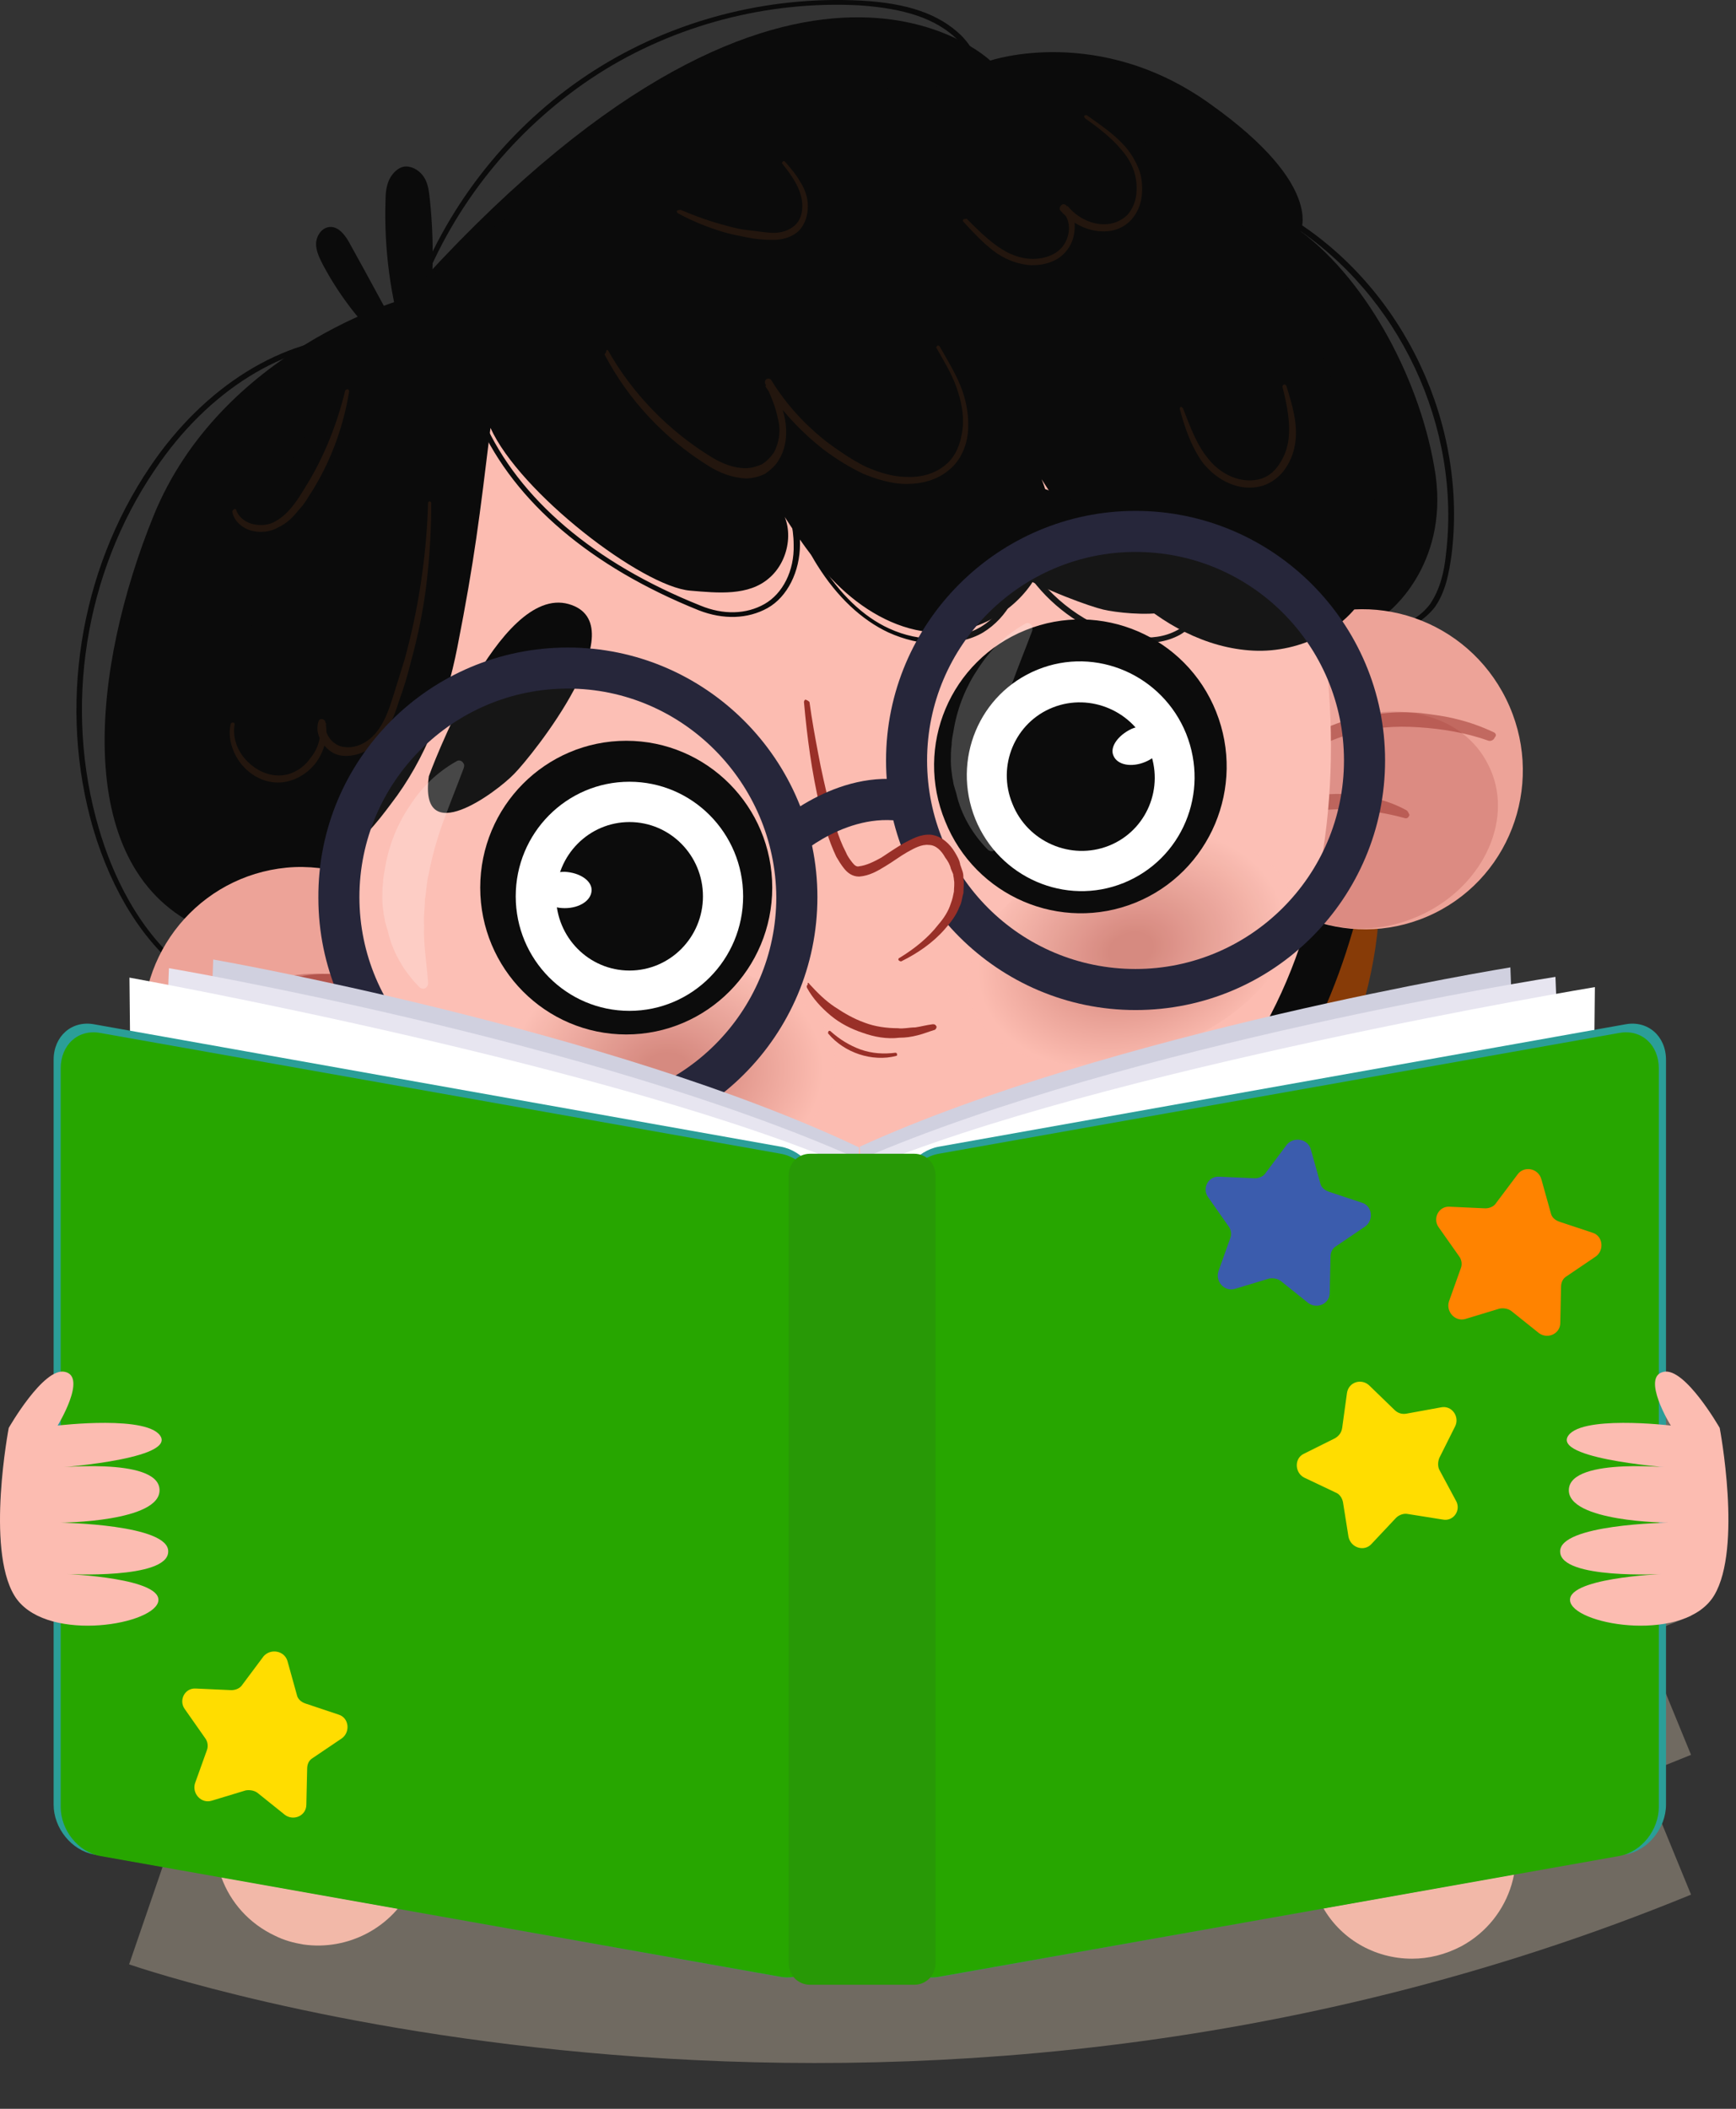 <svg width="28" height="34" viewBox="0 0 28 34" fill="none" xmlns="http://www.w3.org/2000/svg">
<rect x="0" y="0" width="28" height="34" fill="#333333" stroke="none"/>
<path d="M4.894 31.351C4.741 31.325 4.589 31.287 4.436 31.21C3.595 30.816 3.239 29.835 3.633 28.995L5.697 24.563C6.091 23.722 7.072 23.366 7.912 23.76C8.753 24.155 9.11 25.136 8.715 25.976L6.652 30.408C6.333 31.083 5.607 31.453 4.894 31.351Z" fill="#EDA398"/>
<path d="M22.774 31.58C22.175 31.58 21.602 31.262 21.309 30.701L18.979 26.397C18.546 25.582 18.839 24.576 19.654 24.13C20.469 23.697 21.475 23.99 21.921 24.805L24.251 29.109C24.684 29.924 24.391 30.93 23.576 31.376C23.309 31.516 23.041 31.58 22.774 31.58Z" fill="#EDA398"/>
<path d="M20.185 28.714C21.93 28.816 23.815 26.919 23.815 26.919C23.815 26.919 22.656 21.812 19.128 21.443C16.721 21.213 14.607 21.302 14.123 21.328C13.627 21.302 11.424 21.213 9.017 21.443C5.489 21.812 4.33 26.919 4.33 26.919C4.33 26.919 6.228 28.816 7.96 28.714L7.437 28.689C7.437 28.689 10.277 29.975 14.072 30.001C14.085 30.001 14.111 30.001 14.123 30.001C14.136 30.001 14.162 30.001 14.174 30.001C17.97 29.975 20.708 28.689 20.708 28.689L20.185 28.714Z" fill="#F26952"/>
<path opacity="0.3" d="M3.146 21.825C3.146 21.825 14.201 25.62 26.032 20.768" stroke="#FEE9CD" stroke-width="6.55" stroke-miterlimit="10"/>
<path opacity="0.3" d="M3.146 24.079C3.146 24.079 14.201 27.874 26.032 23.022" stroke="#FEE9CD" stroke-width="6.55" stroke-miterlimit="10"/>
<path opacity="0.3" d="M3.146 26.32C3.146 26.32 14.201 30.115 26.032 25.263" stroke="#FEE9CD" stroke-width="6.55" stroke-miterlimit="10"/>
<path opacity="0.3" d="M3.146 28.574C3.146 28.574 14.201 32.37 26.032 27.517" stroke="#FEE9CD" stroke-width="6.55" stroke-miterlimit="10"/>
<path d="M11.464 21.506C10.789 21.621 10.789 22.169 10.789 22.169C10.789 23.328 11.732 24.27 12.89 24.27H14.304C15.641 24.27 16.736 23.328 16.736 21.99C16.736 21.99 16.787 21.392 16.074 21.392C15.17 21.392 13.463 21.163 11.464 21.506Z" fill="#F1583A"/>
<path d="M4.192 26.97C4.255 26.881 4.383 26.855 4.485 26.906C4.93 27.186 6.331 27.95 7.847 27.989C7.961 27.989 8.063 28.078 8.063 28.192L8.076 28.6C8.076 28.727 7.974 28.829 7.859 28.829C6.102 28.804 4.574 27.925 4.052 27.645C3.72 27.454 4.192 26.97 4.192 26.97Z" fill="#F1583A"/>
<path d="M23.931 26.97C23.867 26.881 23.74 26.855 23.638 26.906C23.192 27.186 21.792 27.95 20.276 27.989C20.162 27.989 20.06 28.078 20.06 28.192L20.047 28.6C20.047 28.727 20.149 28.829 20.263 28.829C22.021 28.804 23.549 27.925 24.071 27.645C24.402 27.454 23.931 26.97 23.931 26.97Z" fill="#F1583A"/>
<path d="M8.496 20.78C8.013 20.78 7.529 20.691 7.083 20.5C6.026 20.055 5.198 19.074 4.943 17.941L5.02 17.928C5.262 19.023 6.064 19.991 7.108 20.424C8.153 20.87 9.388 20.768 10.356 20.182L10.394 20.258C9.834 20.602 9.171 20.78 8.496 20.78Z" fill="#0B0B0B"/>
<path d="M4.701 16.297C4.115 16.297 3.504 16.094 2.995 15.712C2.32 15.202 1.81 14.387 1.505 13.368C0.932 11.407 1.275 9.217 2.422 7.523C3.3 6.224 4.561 5.447 5.796 5.422V5.511C4.587 5.536 3.351 6.3 2.498 7.574C1.365 9.242 1.021 11.407 1.594 13.356C1.798 14.056 2.218 15.024 3.046 15.661C3.822 16.247 4.867 16.399 5.631 16.03L5.669 16.107C5.376 16.234 5.045 16.297 4.701 16.297Z" fill="#0B0B0B"/>
<path d="M22.467 10.159C22.429 10.159 22.391 10.159 22.352 10.147L22.365 10.07C22.645 10.121 22.913 9.943 23.066 9.739C23.231 9.497 23.295 9.204 23.32 8.95C23.575 6.886 22.569 4.747 20.824 3.626L20.875 3.55C22.658 4.683 23.677 6.861 23.41 8.962C23.371 9.23 23.32 9.535 23.142 9.79C22.989 9.981 22.747 10.159 22.467 10.159Z" fill="#0B0B0B"/>
<path d="M17.768 19.227C17.984 19.558 18.392 19.685 18.748 19.634C19.117 19.584 19.449 19.38 19.741 19.138C21.257 17.928 22.123 15.75 21.919 13.674" stroke="#873B07" stroke-width="0.619" stroke-miterlimit="10"/>
<path d="M6.548 4.81C6.548 4.81 3.568 5.625 2.473 8.325C1.492 10.745 1.136 13.916 3.173 14.922C3.173 14.922 4.409 18.399 5.275 18.615C6.153 18.832 6.675 21.073 10.292 20.717C13.909 20.36 16.214 21.124 17.895 19.545C17.895 19.545 19.474 19.762 20.964 17.074C21.996 15.215 22.2 13.356 22.302 12.197C22.404 11.038 22.378 9.879 22.378 9.879C22.378 9.879 23.359 9.14 23.155 7.663C22.938 6.186 22.072 4.543 20.977 3.728C20.977 3.728 21.359 2.989 19.538 1.69C17.73 0.378 15.972 0.977 15.972 0.977C15.972 0.977 12.737 -2.143 6.548 4.81Z" fill="#0B0B0B"/>
<path d="M13.807 23.442H13.693C12.572 23.442 11.668 23.086 11.668 21.965V18.59C11.668 17.469 12.572 16.565 13.693 16.565H13.807C14.928 16.565 15.832 17.469 15.832 18.59V21.965C15.845 23.086 14.928 23.442 13.807 23.442Z" fill="#FCBCB1"/>
<path opacity="0.2" d="M15.844 20.844V18.59C15.844 17.469 14.94 16.565 13.819 16.565H13.705C12.584 16.565 11.68 17.469 11.68 18.59V21.188C12.558 21.315 14.036 21.379 15.844 20.844Z" fill="#993028"/>
<path d="M7.427 16.451C7.491 17.877 6.395 19.074 4.982 19.138C3.568 19.201 2.371 18.093 2.307 16.667C2.244 15.241 3.339 14.044 4.752 13.98C6.166 13.929 7.363 15.037 7.427 16.451Z" fill="#EDA398"/>
<path opacity="0.2" d="M5.144 19.059C6.247 19.011 7.108 18.219 7.067 17.292C7.026 16.364 6.099 15.652 4.995 15.701C3.892 15.749 3.031 16.541 3.072 17.468C3.113 18.396 4.041 19.108 5.144 19.059Z" fill="#993028"/>
<path opacity="0.2" d="M5.144 19.059C6.247 19.011 7.108 18.219 7.067 17.292C7.026 16.364 6.099 15.652 4.995 15.701C3.892 15.749 3.031 16.541 3.072 17.468C3.113 18.396 4.041 19.108 5.144 19.059Z" fill="#993028"/>
<path opacity="0.5" d="M2.754 17.049C2.881 16.883 3.009 16.73 3.162 16.603C3.302 16.463 3.467 16.336 3.633 16.234C3.964 16.005 4.359 15.852 4.754 15.763C4.957 15.712 5.161 15.699 5.365 15.699L5.67 15.724C5.772 15.724 5.874 15.763 5.976 15.775C6.18 15.801 6.371 15.89 6.549 15.954C6.651 15.979 6.727 16.043 6.817 16.081L7.084 16.221C7.122 16.247 7.135 16.297 7.122 16.336C7.097 16.374 7.059 16.387 7.008 16.374H6.995L6.74 16.247C6.651 16.208 6.575 16.157 6.473 16.132C6.294 16.081 6.116 16.005 5.925 15.979C5.556 15.903 5.174 15.915 4.804 15.992C4.435 16.068 4.091 16.234 3.76 16.425C3.442 16.629 3.136 16.871 2.881 17.151C2.856 17.189 2.792 17.189 2.767 17.151C2.729 17.125 2.729 17.087 2.754 17.049Z" fill="#993028"/>
<path opacity="0.5" d="M4.585 17.482C4.763 17.215 4.993 16.998 5.247 16.82C5.515 16.642 5.808 16.527 6.126 16.451C6.279 16.412 6.444 16.4 6.597 16.4C6.763 16.412 6.916 16.412 7.068 16.463C7.221 16.489 7.374 16.552 7.514 16.603C7.654 16.667 7.794 16.744 7.922 16.82C7.947 16.833 7.96 16.871 7.947 16.909C7.934 16.934 7.896 16.947 7.871 16.934H7.858C7.718 16.884 7.591 16.807 7.45 16.756C7.31 16.718 7.17 16.667 7.03 16.654C6.737 16.603 6.444 16.616 6.164 16.68C5.884 16.744 5.617 16.858 5.362 17.024C5.12 17.177 4.878 17.367 4.661 17.559C4.636 17.584 4.598 17.584 4.572 17.559C4.572 17.533 4.572 17.508 4.585 17.482Z" fill="#993028"/>
<path d="M23.142 14.721C24.409 14.095 24.924 12.55 24.292 11.27C23.66 9.989 22.119 9.459 20.852 10.085C19.584 10.711 19.069 12.257 19.702 13.537C20.334 14.817 21.874 15.347 23.142 14.721Z" fill="#EDA398"/>
<path opacity="0.2" d="M20.416 14.107C20.823 14.948 21.969 15.215 22.963 14.732C23.956 14.248 24.427 13.165 24.007 12.337C23.599 11.497 22.453 11.229 21.46 11.713C20.466 12.197 19.995 13.267 20.416 14.107Z" fill="#993028"/>
<path opacity="0.5" d="M24.083 11.802C23.892 11.713 23.714 11.649 23.51 11.598C23.319 11.547 23.115 11.522 22.911 11.496C22.504 11.458 22.096 11.509 21.702 11.624C21.498 11.675 21.32 11.764 21.141 11.853L20.887 12.019C20.797 12.069 20.734 12.146 20.645 12.21C20.479 12.337 20.352 12.49 20.224 12.643C20.148 12.719 20.11 12.808 20.046 12.885L19.88 13.139C19.855 13.178 19.868 13.228 19.906 13.254C19.944 13.279 19.995 13.267 20.02 13.228V13.216L20.186 12.986C20.25 12.91 20.288 12.821 20.364 12.757C20.505 12.617 20.619 12.477 20.772 12.362C21.065 12.12 21.409 11.942 21.765 11.84C22.122 11.726 22.504 11.7 22.886 11.726C23.268 11.751 23.65 11.815 24.007 11.942C24.045 11.955 24.096 11.929 24.108 11.891C24.147 11.853 24.121 11.815 24.083 11.802Z" fill="#993028"/>
<path opacity="0.5" d="M22.683 13.063C22.403 12.91 22.097 12.834 21.779 12.808C21.46 12.783 21.142 12.821 20.836 12.91C20.683 12.948 20.531 13.024 20.39 13.101C20.25 13.19 20.123 13.267 20.008 13.381C19.881 13.483 19.792 13.61 19.69 13.725C19.588 13.852 19.512 13.992 19.435 14.12C19.423 14.145 19.423 14.183 19.461 14.209C19.486 14.222 19.524 14.222 19.55 14.196L19.563 14.183C19.665 14.069 19.741 13.941 19.843 13.84C19.945 13.738 20.047 13.623 20.161 13.534C20.39 13.343 20.645 13.216 20.925 13.139C21.206 13.063 21.498 13.037 21.791 13.05C22.084 13.063 22.377 13.114 22.657 13.19C22.696 13.203 22.721 13.177 22.734 13.139C22.721 13.114 22.708 13.075 22.683 13.063Z" fill="#993028"/>
<path d="M21.398 10.732C21.881 15.368 19.857 19.711 14.177 20.284C8.853 20.806 5.428 17.075 4.944 12.439C4.46 7.803 7.758 3.677 12.305 3.206C16.851 2.735 20.926 6.11 21.398 10.732Z" fill="#FCBCB1"/>
<path d="M15.106 10.376C14.851 10.376 14.584 10.312 14.329 10.197C13.896 9.994 13.502 9.624 13.183 9.115C13.069 8.937 12.979 8.746 12.89 8.542C12.903 8.618 12.903 8.695 12.903 8.771C12.903 9.217 12.699 9.624 12.381 9.803C12.062 9.981 11.668 9.994 11.273 9.841C9.528 9.14 8.306 8.096 7.732 6.835L7.809 6.797C8.369 8.045 9.579 9.077 11.298 9.764C11.668 9.917 12.037 9.905 12.33 9.739C12.623 9.573 12.814 9.204 12.801 8.784C12.801 8.504 12.725 8.236 12.636 7.981C12.597 7.88 12.559 7.778 12.521 7.676L12.597 7.65C12.636 7.752 12.674 7.841 12.712 7.943C12.865 8.325 13.018 8.72 13.234 9.077C13.54 9.573 13.922 9.943 14.342 10.134C14.839 10.363 15.399 10.35 15.819 10.108C16.278 9.828 16.494 9.255 16.341 8.797L16.418 8.771C16.685 9.382 17.207 9.879 17.819 10.134C18.073 10.236 18.57 10.389 18.99 10.159C19.181 10.057 19.322 9.854 19.372 9.637C19.411 9.459 19.372 9.293 19.283 9.166L19.347 9.115C19.462 9.255 19.5 9.446 19.449 9.65C19.398 9.892 19.232 10.121 19.029 10.236C18.583 10.478 18.061 10.325 17.78 10.223C17.233 9.994 16.762 9.586 16.469 9.077C16.494 9.497 16.252 9.955 15.857 10.197C15.666 10.312 15.386 10.376 15.106 10.376Z" fill="#0B0B0B"/>
<path opacity="0.4" d="M13.475 17.126C13.513 18.055 12.329 18.87 10.826 18.934C9.323 18.998 8.075 18.297 8.024 17.368C7.986 16.438 9.171 15.623 10.673 15.559C12.189 15.483 13.437 16.183 13.475 17.126Z" fill="url(#paint0_radial)"/>
<path opacity="0.4" d="M20.799 14.387C21.118 15.266 20.226 16.4 18.813 16.909C17.399 17.419 15.998 17.126 15.68 16.234C15.361 15.355 16.253 14.222 17.666 13.713C19.08 13.203 20.481 13.509 20.799 14.387Z" fill="url(#paint1_radial)"/>
<path d="M10.101 16.17C11.12 16.17 11.947 15.338 11.947 14.311C11.947 13.284 11.12 12.452 10.101 12.452C9.081 12.452 8.254 13.284 8.254 14.311C8.254 15.338 9.081 16.17 10.101 16.17Z" fill="black" stroke="black" stroke-width="1.017" stroke-miterlimit="10"/>
<path d="M10.152 16.298C11.165 16.298 11.986 15.471 11.986 14.451C11.986 13.431 11.165 12.604 10.152 12.604C9.139 12.604 8.318 13.431 8.318 14.451C8.318 15.471 9.139 16.298 10.152 16.298Z" fill="white"/>
<path d="M10.153 15.648C10.807 15.648 11.338 15.112 11.338 14.451C11.338 13.79 10.807 13.254 10.153 13.254C9.499 13.254 8.969 13.79 8.969 14.451C8.969 15.112 9.499 15.648 10.153 15.648Z" fill="black"/>
<path d="M9.542 14.349C9.542 14.515 9.351 14.642 9.109 14.642C8.867 14.642 8.676 14.515 8.676 14.349C8.676 14.184 8.867 14.056 9.109 14.056C9.351 14.069 9.542 14.197 9.542 14.349Z" fill="white"/>
<path d="M15.716 13.05C16.098 14.005 17.18 14.464 18.123 14.082C19.065 13.7 19.524 12.617 19.142 11.662C18.76 10.707 17.677 10.248 16.735 10.63C15.78 11.012 15.321 12.095 15.716 13.05Z" fill="black" stroke="black" stroke-width="1.017" stroke-miterlimit="10"/>
<path d="M15.73 13.203C16.112 14.145 17.182 14.617 18.125 14.235C19.067 13.852 19.513 12.783 19.131 11.828C18.749 10.885 17.679 10.414 16.736 10.796C15.794 11.178 15.348 12.248 15.73 13.203Z" fill="white"/>
<path d="M16.33 12.961C16.572 13.572 17.273 13.878 17.884 13.636C18.495 13.394 18.788 12.694 18.533 12.082C18.291 11.471 17.591 11.165 16.98 11.407C16.369 11.649 16.076 12.35 16.33 12.961Z" fill="black"/>
<path d="M17.959 12.184C18.023 12.337 18.252 12.375 18.468 12.286C18.685 12.197 18.825 12.006 18.761 11.853C18.698 11.7 18.468 11.662 18.252 11.751C18.035 11.853 17.895 12.044 17.959 12.184Z" fill="white"/>
<path d="M13.055 15.865C13.183 16.005 13.31 16.132 13.463 16.234C13.616 16.336 13.768 16.425 13.947 16.489C14.112 16.552 14.303 16.578 14.482 16.578C14.571 16.591 14.66 16.565 14.762 16.565C14.851 16.552 14.94 16.527 15.042 16.514H15.055C15.08 16.514 15.093 16.527 15.106 16.552C15.106 16.578 15.093 16.591 15.08 16.603C14.991 16.629 14.902 16.667 14.8 16.692C14.698 16.718 14.609 16.731 14.507 16.731C14.303 16.756 14.1 16.718 13.921 16.654C13.73 16.591 13.552 16.501 13.399 16.374C13.246 16.247 13.106 16.094 13.017 15.928C13.004 15.903 13.017 15.877 13.03 15.877C13.017 15.839 13.043 15.839 13.055 15.865Z" fill="#993028"/>
<path d="M13.399 16.629C13.539 16.756 13.705 16.858 13.883 16.922C14.062 16.985 14.253 16.998 14.444 16.973C14.456 16.973 14.469 16.985 14.469 16.998C14.469 17.011 14.469 17.024 14.456 17.024C14.265 17.075 14.049 17.062 13.858 16.998C13.667 16.935 13.489 16.82 13.361 16.667C13.348 16.654 13.361 16.642 13.361 16.629C13.374 16.616 13.387 16.616 13.399 16.629Z" fill="#993028"/>
<path d="M7.376 10.439C7.656 9.013 7.733 8.351 7.911 6.899C8.382 7.943 10.356 9.459 11.133 9.523C11.579 9.561 12.075 9.612 12.407 9.319C12.75 9.026 12.827 8.44 12.521 8.122C12.827 8.606 13.145 9.09 13.566 9.484C13.986 9.879 14.521 10.172 15.081 10.197C15.68 10.223 16.278 9.917 16.622 9.433C16.966 8.937 17.029 8.274 16.8 7.727C17.208 8.364 17.628 9.013 18.188 9.535C18.736 10.057 19.449 10.452 20.213 10.49C20.977 10.529 21.78 10.134 22.085 9.446C22.416 8.733 22.174 7.892 21.894 7.154C21.258 5.409 20.404 3.639 18.889 2.556C17.857 1.818 16.584 1.461 15.323 1.397C14.062 1.346 12.789 1.576 11.579 1.958C9.057 2.709 6.663 4.199 5.249 6.441C4.383 7.816 3.95 9.472 4.065 11.089C4.129 11.891 4.32 12.706 4.689 13.419C5.173 14.362 5.861 13.56 6.306 12.961C6.867 12.235 7.198 11.344 7.376 10.439Z" fill="#0B0B0B"/>
<g opacity="0.4">
<path opacity="0.4" d="M9.808 5.651C10.203 6.351 10.789 6.95 11.476 7.37C11.642 7.472 11.833 7.549 12.024 7.549C12.113 7.549 12.202 7.523 12.291 7.485C12.368 7.434 12.432 7.37 12.483 7.294C12.572 7.128 12.597 6.925 12.546 6.746C12.508 6.555 12.432 6.377 12.342 6.186C12.33 6.16 12.342 6.122 12.368 6.109C12.393 6.097 12.432 6.109 12.444 6.135C12.686 6.53 13.005 6.874 13.374 7.154C13.565 7.294 13.756 7.421 13.96 7.523C14.164 7.612 14.393 7.689 14.622 7.689C14.851 7.701 15.081 7.638 15.246 7.498C15.424 7.358 15.501 7.128 15.526 6.912C15.552 6.683 15.501 6.453 15.424 6.237C15.348 6.02 15.221 5.817 15.106 5.613C15.093 5.6 15.106 5.587 15.119 5.575C15.132 5.562 15.144 5.575 15.157 5.587C15.272 5.791 15.399 5.995 15.488 6.211C15.577 6.428 15.628 6.67 15.615 6.925C15.603 7.167 15.501 7.421 15.31 7.574C15.119 7.74 14.864 7.803 14.622 7.803C14.38 7.803 14.138 7.727 13.922 7.638C13.705 7.536 13.501 7.408 13.31 7.268C12.928 6.975 12.597 6.619 12.342 6.224L12.444 6.173C12.534 6.364 12.623 6.555 12.661 6.759C12.699 6.963 12.686 7.205 12.572 7.396C12.521 7.498 12.432 7.574 12.342 7.638C12.241 7.689 12.126 7.714 12.024 7.714C11.808 7.701 11.604 7.625 11.425 7.51C10.725 7.077 10.139 6.453 9.757 5.727C9.744 5.715 9.757 5.702 9.77 5.689C9.783 5.626 9.795 5.638 9.808 5.651Z" fill="#A05320"/>
</g>
<g opacity="0.4">
<path opacity="0.4" d="M19.08 6.581C19.195 6.874 19.297 7.167 19.488 7.396C19.666 7.625 19.959 7.778 20.239 7.74C20.379 7.727 20.507 7.651 20.596 7.536C20.685 7.421 20.749 7.281 20.774 7.141C20.825 6.848 20.761 6.543 20.685 6.237C20.685 6.224 20.685 6.211 20.71 6.199C20.723 6.199 20.736 6.199 20.749 6.224C20.838 6.517 20.94 6.835 20.889 7.154C20.863 7.319 20.799 7.472 20.698 7.6C20.596 7.727 20.443 7.829 20.265 7.854C19.921 7.905 19.602 7.714 19.399 7.46C19.208 7.192 19.106 6.886 19.029 6.594C19.029 6.581 19.029 6.568 19.055 6.555C19.055 6.568 19.067 6.568 19.08 6.581Z" fill="#A05320"/>
</g>
<g opacity="0.4">
<path opacity="0.4" d="M3.785 11.675C3.746 11.879 3.823 12.095 3.963 12.248C4.103 12.401 4.294 12.503 4.498 12.503C4.702 12.503 4.893 12.388 5.007 12.222C5.135 12.07 5.198 11.853 5.147 11.662H5.262C5.211 11.828 5.376 12.031 5.555 12.044C5.746 12.07 5.937 11.968 6.064 11.815C6.192 11.662 6.268 11.458 6.332 11.255C6.395 11.051 6.459 10.847 6.523 10.643C6.752 9.815 6.879 8.962 6.905 8.109C6.905 8.096 6.917 8.084 6.93 8.084C6.943 8.084 6.956 8.096 6.956 8.109C6.956 8.542 6.93 8.975 6.879 9.408C6.828 9.841 6.739 10.261 6.625 10.681C6.574 10.885 6.51 11.102 6.434 11.306C6.37 11.509 6.293 11.726 6.141 11.904C6.001 12.082 5.771 12.21 5.517 12.184C5.389 12.171 5.287 12.095 5.211 11.993C5.135 11.891 5.096 11.764 5.135 11.637C5.147 11.598 5.173 11.586 5.211 11.598C5.236 11.611 5.249 11.624 5.249 11.649C5.3 11.879 5.224 12.133 5.084 12.312C4.943 12.49 4.714 12.617 4.485 12.617C4.243 12.617 4.027 12.49 3.886 12.312C3.746 12.133 3.67 11.891 3.721 11.675C3.721 11.662 3.734 11.649 3.759 11.649C3.772 11.649 3.785 11.662 3.785 11.675Z" fill="#A05320"/>
</g>
<g opacity="0.4">
<path opacity="0.4" d="M15.602 3.537C15.755 3.69 15.908 3.843 16.087 3.97C16.265 4.097 16.456 4.174 16.66 4.174C16.863 4.174 17.067 4.097 17.169 3.932C17.271 3.766 17.271 3.537 17.131 3.41L17.22 3.321C17.373 3.512 17.627 3.639 17.869 3.613C17.984 3.601 18.099 3.55 18.188 3.461C18.264 3.371 18.315 3.257 18.328 3.129C18.341 3.002 18.328 2.875 18.29 2.76C18.252 2.646 18.188 2.531 18.099 2.429C17.933 2.225 17.717 2.06 17.5 1.907C17.487 1.894 17.487 1.881 17.487 1.869C17.5 1.856 17.513 1.856 17.526 1.856C17.742 2.009 17.971 2.162 18.15 2.365C18.239 2.467 18.315 2.595 18.366 2.722C18.417 2.849 18.43 3.002 18.417 3.142C18.404 3.282 18.353 3.422 18.252 3.537C18.15 3.652 18.009 3.715 17.869 3.728C17.576 3.754 17.296 3.613 17.105 3.397C17.08 3.371 17.093 3.333 17.118 3.308C17.143 3.282 17.182 3.295 17.194 3.308C17.284 3.397 17.334 3.524 17.334 3.639C17.334 3.766 17.309 3.881 17.245 3.983C17.182 4.085 17.08 4.174 16.978 4.212C16.863 4.263 16.749 4.276 16.634 4.276C16.405 4.263 16.188 4.174 16.01 4.034C15.832 3.894 15.679 3.728 15.539 3.575C15.526 3.562 15.526 3.55 15.539 3.537C15.577 3.524 15.602 3.524 15.602 3.537Z" fill="#A05320"/>
</g>
<g opacity="0.4">
<path opacity="0.4" d="M3.81 8.224C3.848 8.338 3.963 8.427 4.09 8.453C4.217 8.478 4.345 8.466 4.447 8.402C4.676 8.275 4.816 8.033 4.956 7.803C5.236 7.345 5.44 6.823 5.567 6.301C5.567 6.288 5.593 6.275 5.605 6.275C5.618 6.275 5.631 6.288 5.631 6.313C5.542 6.861 5.351 7.396 5.058 7.88C4.981 7.994 4.918 8.122 4.816 8.224C4.727 8.338 4.625 8.44 4.485 8.504C4.357 8.58 4.192 8.593 4.052 8.555C3.912 8.517 3.772 8.402 3.746 8.249C3.746 8.236 3.759 8.224 3.772 8.211C3.797 8.198 3.81 8.211 3.81 8.224Z" fill="#A05320"/>
</g>
<g opacity="0.4">
<path opacity="0.4" d="M10.98 3.384C11.222 3.486 11.464 3.575 11.718 3.639C11.846 3.677 11.973 3.703 12.1 3.715C12.228 3.728 12.355 3.754 12.482 3.754C12.61 3.754 12.724 3.715 12.814 3.639C12.903 3.563 12.941 3.448 12.941 3.321C12.941 3.079 12.788 2.849 12.623 2.646C12.61 2.633 12.61 2.62 12.623 2.607C12.635 2.595 12.648 2.595 12.661 2.607C12.75 2.709 12.839 2.811 12.903 2.926C12.979 3.04 13.03 3.181 13.03 3.321C13.03 3.461 12.992 3.614 12.877 3.728C12.763 3.83 12.61 3.868 12.47 3.868C12.33 3.868 12.19 3.856 12.062 3.83C11.935 3.805 11.795 3.779 11.667 3.741C11.413 3.664 11.158 3.563 10.929 3.435C10.916 3.423 10.916 3.41 10.916 3.397C10.954 3.384 10.967 3.384 10.98 3.384Z" fill="#A05320"/>
</g>
<g opacity="0.4">
<path opacity="0.4" d="M7.16 18.552C7.313 18.998 7.606 19.392 8.001 19.647C8.396 19.902 8.88 20.004 9.351 19.927C9.364 19.927 9.376 19.94 9.389 19.953C9.389 19.965 9.376 19.978 9.364 19.991C8.892 20.105 8.357 20.016 7.937 19.749C7.517 19.482 7.199 19.049 7.109 18.565C7.109 18.552 7.122 18.539 7.135 18.526C7.148 18.526 7.16 18.539 7.16 18.552Z" fill="#A05320"/>
</g>
<path d="M6.511 5.842C5.976 5.409 5.531 4.874 5.212 4.276C5.161 4.174 5.098 4.059 5.098 3.932C5.098 3.817 5.174 3.69 5.289 3.664C5.454 3.626 5.582 3.805 5.658 3.957C5.951 4.48 6.231 5.014 6.524 5.537C6.295 4.785 6.193 4.008 6.218 3.231C6.218 3.117 6.231 2.989 6.282 2.888C6.333 2.786 6.435 2.684 6.549 2.684C6.664 2.684 6.779 2.76 6.842 2.862C6.906 2.964 6.919 3.091 6.932 3.206C7.021 4.034 6.982 4.887 6.83 5.715" fill="#0B0B0B"/>
<path d="M6.917 12.515C6.917 12.515 8.038 9.421 9.171 9.739C10.292 10.057 8.573 12.197 8.293 12.477C8.012 12.77 6.752 13.712 6.917 12.515Z" fill="#0B0B0B"/>
<path d="M18.978 9.14C18.978 9.14 16.405 7.09 15.616 7.956C14.826 8.809 17.412 9.739 17.794 9.828C18.176 9.917 19.755 10.07 18.978 9.14Z" fill="#0B0B0B"/>
<path opacity="0.05" d="M20.74 14.683C22.133 13.29 22.133 11.033 20.74 9.64C19.348 8.248 17.09 8.248 15.697 9.64C14.305 11.033 14.305 13.29 15.697 14.683C17.09 16.076 19.348 16.076 20.74 14.683Z" fill="white"/>
<path d="M18.315 16.285C16.099 16.285 14.291 14.477 14.291 12.261C14.291 10.045 16.099 8.237 18.315 8.237C20.531 8.237 22.34 10.045 22.34 12.261C22.34 14.477 20.544 16.285 18.315 16.285ZM18.315 8.899C16.469 8.899 14.953 10.402 14.953 12.261C14.953 14.12 16.456 15.623 18.315 15.623C20.162 15.623 21.677 14.12 21.677 12.261C21.677 10.402 20.175 8.899 18.315 8.899Z" fill="#26263A"/>
<g opacity="0.46">
<path opacity="0.46" d="M16.648 10.172C16.533 10.478 16.418 10.758 16.317 11.038C16.215 11.318 16.138 11.599 16.087 11.866C16.049 12.006 16.049 12.146 16.024 12.286C16.024 12.426 15.998 12.566 16.011 12.707C15.998 12.999 16.049 13.292 16.075 13.623V13.636C16.075 13.687 16.036 13.725 15.998 13.725C15.973 13.725 15.947 13.713 15.934 13.7C15.693 13.458 15.502 13.14 15.425 12.796L15.387 12.668C15.374 12.63 15.374 12.579 15.361 12.541C15.349 12.452 15.336 12.363 15.336 12.274C15.336 12.184 15.336 12.095 15.349 12.006C15.349 11.917 15.374 11.828 15.387 11.739C15.451 11.382 15.591 11.051 15.782 10.771C15.973 10.478 16.215 10.236 16.533 10.058C16.571 10.032 16.622 10.045 16.648 10.096C16.648 10.109 16.66 10.134 16.648 10.172Z" fill="white"/>
</g>
<path d="M13.857 14.069C14.38 14.018 14.991 13.037 15.386 13.942C15.78 14.846 14.52 15.495 14.52 15.495" fill="#FCBCB1"/>
<path d="M13.056 11.318C13.094 11.598 13.145 11.879 13.196 12.146C13.247 12.426 13.311 12.694 13.374 12.961C13.451 13.229 13.514 13.496 13.642 13.738C13.667 13.802 13.705 13.852 13.744 13.903C13.782 13.954 13.82 13.98 13.858 13.967C13.973 13.954 14.1 13.891 14.215 13.827C14.329 13.751 14.444 13.674 14.571 13.598C14.699 13.534 14.839 13.445 15.017 13.458C15.106 13.47 15.183 13.509 15.246 13.56C15.31 13.611 15.361 13.674 15.399 13.738C15.437 13.802 15.476 13.865 15.488 13.942L15.527 14.056C15.539 14.095 15.539 14.133 15.539 14.171C15.552 14.247 15.539 14.324 15.539 14.4C15.514 14.477 15.514 14.553 15.476 14.617C15.425 14.757 15.335 14.871 15.234 14.986C15.043 15.203 14.801 15.368 14.546 15.495C14.533 15.508 14.508 15.495 14.495 15.483C14.482 15.47 14.495 15.444 14.508 15.444C14.737 15.304 14.966 15.126 15.132 14.91C15.221 14.808 15.297 14.693 15.336 14.566C15.361 14.502 15.374 14.438 15.386 14.375C15.386 14.311 15.399 14.247 15.386 14.184C15.386 14.158 15.374 14.12 15.374 14.095L15.336 14.005C15.323 13.942 15.285 13.878 15.246 13.827C15.183 13.713 15.094 13.623 14.979 13.623C14.864 13.611 14.75 13.674 14.635 13.738C14.521 13.802 14.406 13.891 14.278 13.967C14.151 14.044 14.024 14.12 13.858 14.133C13.744 14.133 13.667 14.069 13.616 14.005C13.565 13.942 13.527 13.878 13.489 13.814C13.362 13.547 13.285 13.267 13.222 12.999C13.094 12.452 13.018 11.891 12.967 11.318C12.967 11.306 12.979 11.28 12.992 11.28C13.03 11.293 13.043 11.306 13.056 11.318Z" fill="#993028"/>
<path opacity="0.05" d="M10.444 17.645C12.258 16.879 13.107 14.787 12.34 12.973C11.573 11.159 9.481 10.31 7.667 11.076C5.853 11.843 5.004 13.935 5.771 15.749C6.538 17.563 8.63 18.412 10.444 17.645Z" fill="white"/>
<path d="M9.159 18.501C6.943 18.501 5.135 16.693 5.135 14.477C5.122 12.248 6.931 10.44 9.159 10.44C11.375 10.44 13.184 12.248 13.184 14.464C13.184 16.693 11.375 18.501 9.159 18.501ZM9.159 11.102C7.313 11.102 5.797 12.605 5.797 14.464C5.797 16.311 7.3 17.826 9.159 17.826C11.006 17.826 12.521 16.324 12.521 14.464C12.508 12.618 11.006 11.102 9.159 11.102Z" fill="#26263A"/>
<g opacity="0.46">
<path opacity="0.46" d="M7.478 12.388C7.363 12.694 7.249 12.974 7.147 13.254C7.045 13.534 6.968 13.815 6.917 14.082C6.879 14.222 6.879 14.362 6.854 14.502C6.854 14.643 6.828 14.783 6.841 14.923C6.828 15.216 6.879 15.508 6.905 15.84V15.852C6.905 15.903 6.866 15.941 6.828 15.941C6.803 15.941 6.777 15.929 6.765 15.916C6.523 15.674 6.332 15.356 6.255 15.012L6.217 14.884C6.204 14.846 6.204 14.795 6.191 14.757C6.179 14.668 6.166 14.579 6.166 14.49C6.166 14.4 6.166 14.311 6.179 14.222C6.179 14.133 6.204 14.044 6.217 13.955C6.281 13.598 6.421 13.267 6.612 12.987C6.803 12.694 7.045 12.452 7.363 12.274C7.401 12.248 7.452 12.261 7.478 12.312C7.49 12.325 7.49 12.35 7.478 12.388Z" fill="white"/>
</g>
<path d="M12.826 13.84L12.482 13.318C12.521 13.279 13.578 12.312 14.787 12.617L14.673 13.267C13.705 13.025 12.839 13.827 12.826 13.84Z" fill="#26263A"/>
<path d="M6.842 4.556L6.766 4.53C7.326 3.142 8.332 1.932 9.593 1.13C10.854 0.328 12.369 -0.067 13.872 0.009C14.636 0.048 15.145 0.226 15.502 0.57C15.744 0.812 15.884 1.168 15.871 1.512C15.859 1.78 15.757 2.021 15.566 2.174L15.515 2.111C15.68 1.971 15.782 1.754 15.782 1.512C15.795 1.194 15.655 0.863 15.438 0.633C15.095 0.302 14.598 0.137 13.859 0.086C12.382 0.009 10.879 0.404 9.644 1.194C8.396 1.996 7.402 3.18 6.842 4.556Z" fill="#0B0B0B"/>
<path d="M13.678 30.497L2.98 27.95L3.439 15.47C3.439 15.47 9.832 16.59 13.856 18.5C13.844 18.526 13.678 30.497 13.678 30.497Z" fill="#D0D0DF"/>
<path d="M13.665 30.688L2.229 28.09L2.725 15.61C2.725 15.61 9.551 16.768 13.856 18.692C13.843 18.717 13.665 30.688 13.665 30.688Z" fill="#E7E5F0"/>
<path d="M13.652 30.866L2.215 28.268L2.088 15.762C2.088 15.762 10.022 17.189 13.842 18.87C13.83 18.895 13.652 30.866 13.652 30.866Z" fill="white"/>
<path d="M14.058 30.497L24.832 28.09L24.361 15.597C24.361 15.597 17.917 16.641 13.867 18.488C13.893 18.526 14.058 30.497 14.058 30.497Z" fill="#D0D0DF"/>
<path d="M14.072 30.688L25.584 28.23L25.088 15.75C25.088 15.75 18.211 16.82 13.881 18.692C13.894 18.717 14.072 30.688 14.072 30.688Z" fill="#E7E5F0"/>
<path d="M14.084 30.866L25.596 28.409L25.724 15.915C25.724 15.915 17.739 17.24 13.893 18.87C13.905 18.895 14.084 30.866 14.084 30.866Z" fill="white"/>
<path d="M12.594 31.873L1.515 29.899C1.158 29.835 0.865 29.478 0.865 29.096V17.087C0.865 16.705 1.158 16.45 1.515 16.514L12.594 18.488C12.951 18.552 13.244 18.908 13.244 19.29V31.299C13.244 31.682 12.951 31.936 12.594 31.873Z" fill="#2B9E98"/>
<path d="M12.593 31.872L1.615 29.924C1.259 29.86 0.979 29.504 0.979 29.134V17.227C0.979 16.845 1.259 16.59 1.615 16.654L12.593 18.602C12.95 18.666 13.23 19.023 13.23 19.392V31.299C13.242 31.681 12.95 31.936 12.593 31.872Z" fill="#27A600"/>
<path d="M15.142 31.873L26.221 29.899C26.578 29.835 26.871 29.478 26.871 29.096V17.087C26.871 16.705 26.578 16.45 26.221 16.514L15.142 18.488C14.785 18.552 14.492 18.908 14.492 19.29V31.299C14.505 31.682 14.785 31.936 15.142 31.873Z" fill="#2B9E98"/>
<path d="M15.141 31.872L26.118 29.924C26.475 29.86 26.755 29.504 26.755 29.134V17.227C26.755 16.845 26.475 16.59 26.118 16.654L15.141 18.602C14.784 18.666 14.504 19.023 14.504 19.392V31.299C14.504 31.681 14.784 31.936 15.141 31.872Z" fill="#27A600"/>
<path d="M14.746 32H13.065C12.873 32 12.721 31.847 12.721 31.656V18.946C12.721 18.755 12.873 18.602 13.065 18.602H14.746C14.937 18.602 15.089 18.755 15.089 18.946V31.656C15.089 31.847 14.937 32 14.746 32Z" fill="#289906"/>
<path d="M0.141 23.022C0.141 23.022 -0.229 24.958 0.23 25.722C0.688 26.486 2.42 26.218 2.548 25.837C2.675 25.442 1.07 25.378 1.07 25.378C1.07 25.378 2.7 25.467 2.713 25.021C2.739 24.576 0.981 24.55 0.981 24.55C0.981 24.55 2.599 24.538 2.573 24.015C2.548 23.48 0.828 23.672 0.828 23.672C0.828 23.672 2.751 23.544 2.599 23.175C2.433 22.805 0.93 22.984 0.93 22.984C0.93 22.984 1.414 22.194 1.045 22.118C0.701 22.041 0.141 23.022 0.141 23.022Z" fill="#FCBCB1"/>
<path d="M27.737 23.022C27.737 23.022 28.106 24.958 27.648 25.722C27.189 26.486 25.457 26.218 25.33 25.837C25.203 25.442 26.807 25.378 26.807 25.378C26.807 25.378 25.177 25.467 25.164 25.021C25.139 24.576 26.896 24.55 26.896 24.55C26.896 24.55 25.279 24.538 25.304 24.015C25.33 23.48 27.049 23.672 27.049 23.672C27.049 23.672 25.126 23.544 25.279 23.175C25.445 22.805 26.947 22.984 26.947 22.984C26.947 22.984 26.463 22.194 26.833 22.118C27.177 22.041 27.737 23.022 27.737 23.022Z" fill="#FCBCB1"/>
<path d="M24.86 19.01L25.013 19.558C25.026 19.622 25.077 19.672 25.153 19.698L25.688 19.876C25.854 19.927 25.879 20.157 25.739 20.258L25.268 20.577C25.204 20.615 25.178 20.679 25.178 20.755L25.166 21.328C25.166 21.506 24.962 21.596 24.822 21.494L24.376 21.137C24.325 21.099 24.249 21.086 24.185 21.099L23.637 21.265C23.472 21.315 23.319 21.15 23.37 20.984L23.561 20.449C23.587 20.386 23.574 20.309 23.536 20.258L23.204 19.787C23.103 19.647 23.204 19.443 23.383 19.456L23.956 19.482C24.02 19.482 24.096 19.456 24.134 19.392L24.478 18.934C24.58 18.794 24.809 18.832 24.86 19.01Z" fill="#FF8300"/>
<path d="M4.636 26.779L4.788 27.326C4.801 27.39 4.852 27.441 4.928 27.466L5.463 27.645C5.629 27.696 5.654 27.925 5.514 28.027L5.043 28.345C4.979 28.383 4.954 28.447 4.954 28.523L4.941 29.096C4.941 29.275 4.737 29.364 4.597 29.262L4.152 28.905C4.101 28.867 4.024 28.855 3.961 28.867L3.413 29.033C3.247 29.084 3.095 28.918 3.145 28.753L3.337 28.218C3.362 28.154 3.349 28.078 3.311 28.027L2.98 27.555C2.878 27.415 2.98 27.212 3.158 27.224L3.731 27.25C3.795 27.25 3.871 27.224 3.91 27.161L4.253 26.702C4.368 26.575 4.585 26.613 4.636 26.779Z" fill="#FFDD00"/>
<path d="M21.141 18.526L21.294 19.074C21.307 19.137 21.358 19.189 21.434 19.214L21.969 19.392C22.135 19.443 22.16 19.672 22.02 19.774L21.549 20.093C21.485 20.131 21.46 20.195 21.46 20.271L21.447 20.844C21.447 21.022 21.243 21.111 21.103 21.01L20.657 20.653C20.607 20.615 20.53 20.602 20.466 20.615L19.919 20.78C19.753 20.831 19.6 20.666 19.651 20.5L19.842 19.965C19.868 19.902 19.855 19.825 19.817 19.774L19.486 19.303C19.384 19.163 19.486 18.959 19.664 18.972L20.237 18.997C20.301 18.997 20.377 18.972 20.416 18.908L20.759 18.45C20.874 18.323 21.09 18.361 21.141 18.526Z" fill="#3B5CAD"/>
<path d="M22.081 22.334L22.489 22.729C22.54 22.78 22.604 22.805 22.68 22.793L23.24 22.691C23.419 22.653 23.546 22.844 23.47 22.996L23.215 23.506C23.189 23.57 23.189 23.646 23.215 23.697L23.482 24.194C23.572 24.346 23.444 24.537 23.266 24.499L22.706 24.41C22.642 24.397 22.565 24.423 22.515 24.474L22.12 24.894C22.005 25.021 21.789 24.958 21.75 24.779L21.661 24.219C21.648 24.155 21.61 24.092 21.547 24.066L21.037 23.824C20.884 23.748 20.872 23.519 21.024 23.442L21.534 23.188C21.598 23.149 21.636 23.098 21.648 23.022L21.725 22.462C21.75 22.283 21.954 22.22 22.081 22.334Z" fill="#FFDD00"/>
<defs>
<radialGradient id="paint0_radial" cx="0" cy="0" r="1" gradientUnits="userSpaceOnUse" gradientTransform="translate(10.759 17.241) rotate(-0.659) scale(2.517 1.861)">
<stop offset="0.145" stop-color="#993028"/>
<stop offset="1" stop-color="#FCBCB1"/>
</radialGradient>
<radialGradient id="paint1_radial" cx="0" cy="0" r="1" gradientUnits="userSpaceOnUse" gradientTransform="translate(18.242 15.31) rotate(-17.971) scale(2.517 1.861)">
<stop offset="0.145" stop-color="#993028"/>
<stop offset="1" stop-color="#FCBCB1"/>
</radialGradient>
</defs>
</svg>
